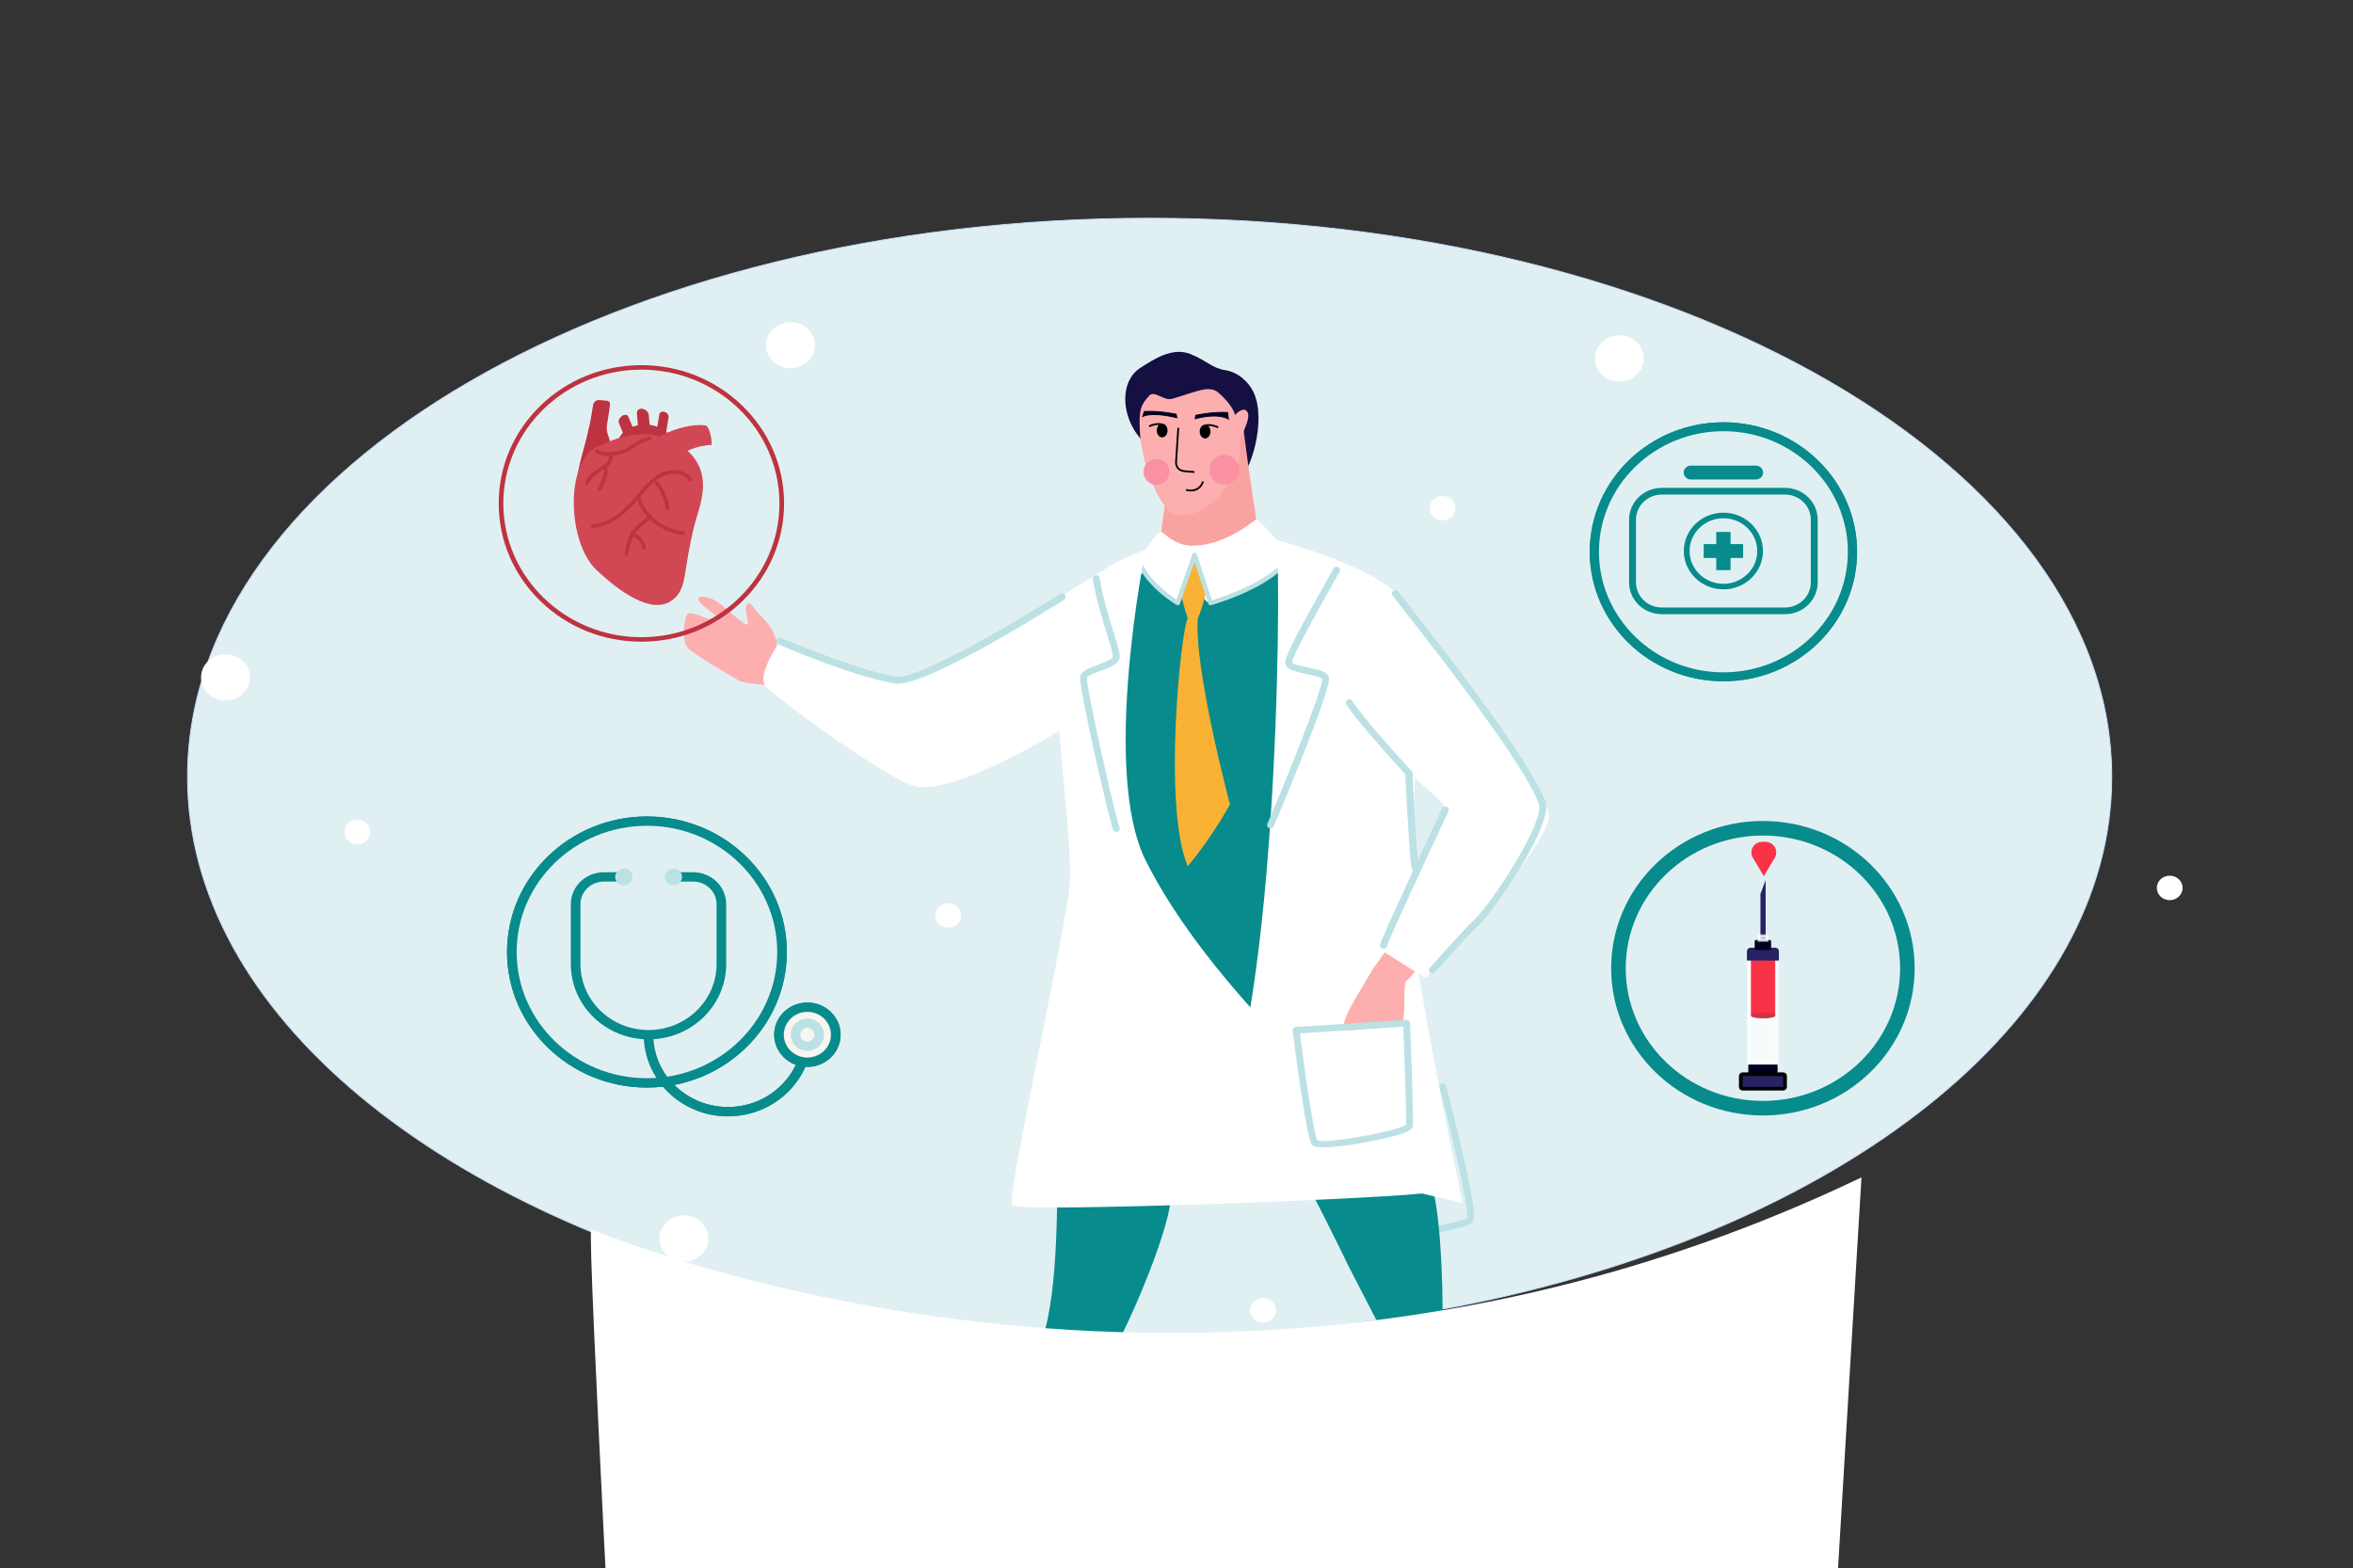 <svg width="2585" height="1723" viewBox="0 0 2585 1723" fill="none" xmlns="http://www.w3.org/2000/svg">
<rect x="0" y="0" width="2585" height="1723" fill="#333333" stroke="none"/>
<g clip-path="url(#clip0)">
<path d="M1263 239.722C679.235 239.722 206 514.524 206 853.509C206 1113.96 485.371 1336.52 879.588 1425.66C905.182 1431.45 931.244 1436.66 957.775 1441.31C979.537 1445.11 1001.59 1448.52 1023.92 1451.52C1048.52 1454.82 1073.43 1457.62 1098.65 1459.91C1104.25 1460.42 1109.86 1460.9 1115.49 1461.37C1163.69 1465.28 1212.86 1467.25 1263 1467.3C1396.4 1467.3 1524.03 1452.94 1641.55 1426.76C2038.33 1338.35 2320 1115.03 2320 853.509C2320 514.524 1846.76 239.722 1263 239.722Z" fill="#E0F0F2" stroke="#C5DAFD" stroke-width="0.994" stroke-miterlimit="10"/>
<path d="M2383.65 987.432C2390.65 987.432 2396.33 982.083 2396.33 975.485C2396.33 968.887 2390.65 963.538 2383.65 963.538C2376.64 963.538 2370.96 968.887 2370.96 975.485C2370.96 982.083 2376.64 987.432 2383.65 987.432Z" fill="white" stroke="white" stroke-width="2.981" stroke-miterlimit="10"/>
<path d="M1584.69 570.26C1591.69 570.26 1597.37 564.911 1597.37 558.313C1597.37 551.715 1591.69 546.366 1584.69 546.366C1577.68 546.366 1572 551.715 1572 558.313C1572 564.911 1577.68 570.26 1584.69 570.26Z" fill="white" stroke="white" stroke-width="2.981" stroke-miterlimit="10"/>
<path d="M1041.69 1017.74C1048.69 1017.74 1054.37 1012.39 1054.37 1005.79C1054.37 999.195 1048.69 993.847 1041.69 993.847C1034.68 993.847 1029 999.195 1029 1005.79C1029 1012.39 1034.68 1017.74 1041.69 1017.74Z" fill="white" stroke="white" stroke-width="2.981" stroke-miterlimit="10"/>
<path d="M392.685 925.847C399.691 925.847 405.37 920.498 405.37 913.9C405.37 907.302 399.691 901.953 392.685 901.953C385.679 901.953 380 907.302 380 913.9C380 920.498 385.679 925.847 392.685 925.847Z" fill="white" stroke="white" stroke-width="2.981" stroke-miterlimit="10"/>
<path d="M1387.47 1451.6C1394.48 1451.6 1400.16 1446.25 1400.16 1439.65C1400.16 1433.05 1394.48 1427.7 1387.47 1427.7C1380.46 1427.7 1374.79 1433.05 1374.79 1439.65C1374.79 1446.25 1380.46 1451.6 1387.47 1451.6Z" fill="white" stroke="white" stroke-width="2.981" stroke-miterlimit="10"/>
<path d="M272.395 749.728C275.614 736.885 267.169 724.016 253.533 720.984C239.896 717.952 226.232 725.906 223.012 738.749C219.793 751.592 228.238 764.461 241.875 767.493C255.512 770.524 269.176 762.571 272.395 749.728Z" fill="white" stroke="white" stroke-width="2.981" stroke-miterlimit="10"/>
<path d="M1803.67 399.258C1806.89 386.415 1798.45 373.546 1784.81 370.514C1771.17 367.482 1757.51 375.436 1754.29 388.279C1751.07 401.122 1759.52 413.991 1773.15 417.023C1786.79 420.055 1800.45 412.101 1803.67 399.258Z" fill="white" stroke="white" stroke-width="2.981" stroke-miterlimit="10"/>
<path d="M776.059 1366.14C779.278 1353.3 770.833 1340.43 757.197 1337.4C743.56 1334.36 729.896 1342.32 726.676 1355.16C723.457 1368 731.902 1380.87 745.539 1383.9C759.176 1386.94 772.84 1378.98 776.059 1366.14Z" fill="white" stroke="white" stroke-width="2.981" stroke-miterlimit="10"/>
<path d="M893.129 384.778C896.349 371.934 887.903 359.065 874.267 356.034C860.63 353.002 846.966 360.955 843.747 373.798C840.528 386.641 848.973 399.511 862.609 402.542C876.246 405.574 889.91 397.621 893.129 384.778Z" fill="white" stroke="white" stroke-width="2.981" stroke-miterlimit="10"/>
<path d="M2034.99 611.679C2038.12 535.876 1977.23 471.972 1898.98 468.945C1820.74 465.918 1754.79 524.914 1751.66 600.718C1748.54 676.521 1809.43 740.426 1887.67 743.452C1965.91 746.479 2031.87 687.483 2034.99 611.679Z" fill="#E0F0F2"/>
<path d="M1893.33 748.464C1812.36 748.464 1746.49 684.642 1746.49 606.195C1746.49 527.748 1812.36 463.927 1893.33 463.927C1974.3 463.927 2040.18 527.748 2040.18 606.195C2040.18 684.642 1974.3 748.464 1893.33 748.464ZM1893.33 473.738C1817.95 473.738 1756.62 533.158 1756.62 606.195C1756.62 679.232 1817.95 738.652 1893.33 738.652C1968.72 738.652 2030.05 679.232 2030.05 606.195C2030.05 533.158 1968.72 473.738 1893.33 473.738Z" fill="#088B8C"/>
<path d="M1947.94 671.089H1838.74C1813.77 671.089 1793.53 651.478 1793.53 627.288V583.454C1793.53 559.264 1813.77 539.653 1838.74 539.653H1947.94C1972.91 539.653 1993.15 559.264 1993.15 583.454V627.288C1993.15 651.478 1972.91 671.089 1947.94 671.089Z" fill="#E0F0F2"/>
<path d="M1960.98 674.769H1825.68C1805.85 674.769 1789.72 659.14 1789.72 639.927V570.812C1789.72 551.601 1805.85 535.972 1825.68 535.972H1960.98C1980.81 535.972 1996.94 551.601 1996.94 570.812V639.927C1996.94 659.14 1980.81 674.769 1960.98 674.769ZM1825.68 543.331C1810.04 543.331 1797.32 555.66 1797.32 570.812V639.927C1797.32 655.079 1810.04 667.41 1825.68 667.41H1960.97C1976.62 667.41 1989.34 655.081 1989.34 639.927V570.812C1989.34 555.66 1976.61 543.331 1960.97 543.331H1825.68Z" fill="#088B8C"/>
<path d="M1921.83 633.005C1937.58 617.749 1937.58 593.013 1921.83 577.757C1906.09 562.501 1880.56 562.501 1864.81 577.757C1849.06 593.013 1849.06 617.748 1864.81 633.005C1880.56 648.261 1906.09 648.261 1921.83 633.005Z" fill="#E0F0F2"/>
<path d="M1893.33 647.503C1869.35 647.503 1849.84 628.602 1849.84 605.371C1849.84 582.14 1869.35 563.238 1893.33 563.238C1917.31 563.238 1936.82 582.137 1936.82 605.371C1936.82 628.604 1917.31 647.503 1893.33 647.503ZM1893.33 569.373C1872.84 569.373 1856.17 585.523 1856.17 605.373C1856.17 625.224 1872.84 641.374 1893.33 641.374C1913.82 641.374 1930.49 625.224 1930.49 605.373C1930.49 585.523 1913.82 569.373 1893.33 569.373Z" fill="#088B8C"/>
<path d="M1901.2 584.386H1885.47V626.358H1901.2V584.386Z" fill="#088B8C"/>
<path d="M1914.99 612.989V597.754H1871.67V612.989H1914.99Z" fill="#088B8C"/>
<path d="M1936.96 519.156C1936.96 523.362 1933.43 526.774 1929.09 526.774H1857.56C1853.22 526.774 1849.7 523.365 1849.7 519.156C1849.7 514.951 1853.22 511.539 1857.56 511.539H1929.09C1933.44 511.542 1936.96 514.951 1936.96 519.156Z" fill="#088B8C"/>
<path d="M2034.99 611.678C2038.12 535.875 1977.22 471.971 1898.98 468.944C1820.74 465.917 1754.78 524.913 1751.66 600.717C1748.53 676.52 1809.43 740.425 1887.67 743.452C1965.91 746.478 2031.87 687.482 2034.99 611.678Z" fill="#E0F0F2"/>
<path d="M1893.33 748.464C1812.36 748.464 1746.49 684.642 1746.49 606.195C1746.49 527.748 1812.36 463.927 1893.33 463.927C1974.3 463.927 2040.18 527.748 2040.18 606.195C2040.18 684.642 1974.3 748.464 1893.33 748.464ZM1893.33 473.738C1817.95 473.738 1756.62 533.158 1756.62 606.195C1756.62 679.232 1817.95 738.652 1893.33 738.652C1968.72 738.652 2030.05 679.232 2030.05 606.195C2030.05 533.158 1968.72 473.738 1893.33 473.738Z" fill="#088B8C"/>
<path d="M1947.94 671.089H1838.73C1813.76 671.089 1793.52 651.478 1793.52 627.288V583.454C1793.52 559.264 1813.76 539.653 1838.73 539.653H1947.94C1972.9 539.653 1993.14 559.264 1993.14 583.454V627.288C1993.14 651.478 1972.9 671.089 1947.94 671.089Z" fill="#E0F0F2"/>
<path d="M1960.97 674.768H1825.68C1805.85 674.768 1789.72 659.139 1789.72 639.926V570.811C1789.72 551.6 1805.85 535.971 1825.68 535.971H1960.97C1980.8 535.971 1996.93 551.6 1996.93 570.811V639.926C1996.93 659.139 1980.8 674.768 1960.97 674.768ZM1825.68 543.33C1810.04 543.33 1797.31 555.659 1797.31 570.811V639.926C1797.31 655.078 1810.04 667.409 1825.68 667.409H1960.97C1976.61 667.409 1989.33 655.081 1989.33 639.926V570.811C1989.33 555.659 1976.61 543.33 1960.97 543.33H1825.68Z" fill="#088B8C"/>
<path d="M1921.83 633.004C1937.58 617.748 1937.58 593.012 1921.83 577.756C1906.09 562.5 1880.56 562.5 1864.81 577.756C1849.06 593.012 1849.06 617.747 1864.81 633.004C1880.56 648.26 1906.09 648.26 1921.83 633.004Z" fill="#E0F0F2"/>
<path d="M1893.33 647.502C1869.35 647.502 1849.84 628.601 1849.84 605.37C1849.84 582.139 1869.35 563.237 1893.33 563.237C1917.3 563.237 1936.81 582.136 1936.81 605.37C1936.81 628.603 1917.3 647.502 1893.33 647.502ZM1893.33 569.372C1872.84 569.372 1856.17 585.522 1856.17 605.372C1856.17 625.223 1872.84 641.373 1893.33 641.373C1913.82 641.373 1930.48 625.223 1930.48 605.372C1930.48 585.522 1913.82 569.372 1893.33 569.372Z" fill="#088B8C"/>
<path d="M1901.2 584.385H1885.47V626.357H1901.2V584.385Z" fill="#088B8C"/>
<path d="M1914.99 612.989V597.754H1871.67V612.989H1914.99Z" fill="#088B8C"/>
<path d="M1936.96 519.155C1936.96 523.361 1933.43 526.773 1929.09 526.773H1857.56C1853.22 526.773 1849.7 523.364 1849.7 519.155C1849.7 514.95 1853.22 511.538 1857.56 511.538H1929.09C1933.44 511.541 1936.96 514.95 1936.96 519.155Z" fill="#088B8C"/>
<path d="M1379.98 900.057H1407.11V893.961H1379.98V900.057Z" fill="#D4E0E4"/>
<path d="M1323.85 665.535C1323.85 666.507 1323.92 667.454 1324.07 668.385C1325.49 677.89 1333.95 685.205 1344.16 685.205C1355.36 685.205 1364.46 676.386 1364.46 665.538C1364.46 664.566 1364.39 663.619 1364.24 662.688C1362.82 653.186 1354.36 645.86 1344.16 645.86C1332.96 645.86 1323.85 654.684 1323.85 665.535ZM1353.56 664.906C1353.58 665.11 1353.59 665.321 1353.59 665.535C1353.59 670.571 1349.36 674.664 1344.16 674.664C1339.66 674.664 1335.89 671.603 1334.96 667.521C1334.81 666.884 1334.73 666.214 1334.73 665.538C1334.73 660.499 1338.96 656.402 1344.16 656.402C1349.14 656.399 1353.23 660.164 1353.56 664.906Z" fill="#6C82A8"/>
<path d="M1233.15 1002.99C1233.15 1002.99 1166.15 1205.05 1162.3 1277.1C1160.66 1307.76 1163.79 1417.23 1145 1471.04C1147.2 1481.01 1207.77 1505.4 1221.86 1485.26C1235.9 1465.18 1282.87 1357.78 1286.17 1317.56C1286.9 1308.59 1271.95 1292.93 1263.09 1279.4C1282.59 1245.23 1363 1117.95 1363 1117.95L1292.16 963L1233.15 1002.99Z" fill="#088B8C"/>
<path d="M1347.05 599C1376.22 604.294 1498.09 612.782 1534.08 676.553C1549.24 703.421 1500.82 1087.67 1491.75 1099.44C1477.2 1118.31 1285.09 1143.69 1255.13 1099.44C1246.64 1086.89 1159.63 710.553 1218.04 652.718C1247.55 623.491 1347.05 599 1347.05 599Z" fill="#088B8C"/>
<path d="M1252.97 404.008C1225.39 421.599 1232.95 472.803 1267.67 494.458C1285.59 505.631 1348.35 535.291 1360.62 527.864C1372.88 520.435 1392.16 462.826 1377.09 430.781C1372.21 420.421 1360.76 408.876 1345.93 406.64C1331.71 404.495 1326.56 396.679 1308.14 389.064C1288.04 380.751 1267.14 394.977 1252.97 404.008Z" fill="#150F42"/>
<path d="M1364.57 458.62C1370.03 506.281 1383.25 596.033 1386.92 604.571C1390.59 613.106 1354.78 632.131 1328.91 632.314C1293.25 632.567 1272.38 619.509 1272.38 611.685C1272.38 603.859 1284.12 524.78 1284.12 524.78L1312.05 464.907L1364.57 458.62Z" fill="#F9A2A2"/>
<path d="M1287.9 438.082C1278.21 440.864 1268.31 428.152 1262.36 434.835C1254.05 444.183 1251.01 448.951 1252.17 472.803C1254.27 516.049 1277.92 565.077 1293.36 565.936C1341.16 568.597 1360.73 507.896 1361.2 505C1364.5 485.044 1360.42 487.932 1363.66 479.67C1366.9 471.408 1374.54 457.785 1369.98 451.945C1365.42 446.104 1356.84 455.905 1356.84 455.905C1356.84 455.905 1354.86 445.338 1338.41 431.292C1328.21 422.582 1314.05 430.57 1287.9 438.082Z" fill="#FDAFAF"/>
<path d="M1313.67 456.262C1313.67 456.262 1331.01 452.292 1348.71 453.112L1349.5 460.5C1349.5 460.5 1340 453.059 1313 460L1313.67 456.262Z" fill="#000120" stroke="#000120" stroke-miterlimit="10"/>
<path d="M1528.77 1362.62C1526.96 1362.62 1525.37 1361.35 1525.05 1359.57C1524.7 1357.58 1526.09 1355.69 1528.15 1355.35C1530.91 1354.89 1534.19 1354.37 1537.81 1353.8C1557.79 1350.61 1604.02 1343.24 1611.55 1338.22C1614.07 1329.17 1598.29 1258.61 1581.3 1194.57C1580.78 1192.62 1582 1190.62 1584.02 1190.12C1586.02 1189.61 1588.09 1190.79 1588.61 1192.75C1588.71 1193.11 1598.04 1228.35 1606.31 1263.94C1623.49 1337.98 1619.52 1341.29 1616.88 1343.47C1609.82 1349.34 1576.03 1355.12 1539.04 1361.02C1535.43 1361.6 1532.17 1362.11 1529.41 1362.57C1529.19 1362.6 1528.98 1362.62 1528.77 1362.62Z" fill="#BCE1E5"/>
<path d="M1292.19 455.086C1292.19 455.086 1274.78 451.117 1257.1 452.06L1255.37 457.619C1255.37 457.619 1263.5 451.918 1292.93 458.915L1292.19 455.086Z" fill="#000120" stroke="#000120" stroke-miterlimit="10"/>
<path d="M1303 538.155C1303 538.155 1316.74 542.755 1321.72 529" stroke="black" stroke-width="2" stroke-miterlimit="10"/>
<path d="M1328.8 474.106C1328.8 477.716 1326.61 480.642 1323.9 480.642C1321.19 480.642 1319 477.716 1319 474.106C1319 470.496 1321.19 467.57 1323.9 467.57C1326.61 467.57 1328.8 470.496 1328.8 474.106Z" fill="black" stroke="black" stroke-width="2" stroke-miterlimit="10"/>
<path d="M1323.9 467.57C1323.9 467.57 1329.27 465.411 1338.26 469.496" stroke="black" stroke-width="2" stroke-miterlimit="10"/>
<path d="M1276.75 479.489C1279.45 479.489 1281.65 476.563 1281.65 472.954C1281.65 469.344 1279.45 466.418 1276.75 466.418C1274.04 466.418 1271.84 469.344 1271.84 472.954C1271.84 476.563 1274.04 479.489 1276.75 479.489Z" fill="black" stroke="black" stroke-width="2" stroke-miterlimit="10"/>
<path d="M1276.74 466.418C1276.74 466.418 1271.38 464.259 1262.39 468.343" stroke="black" stroke-width="2" stroke-miterlimit="10"/>
<path d="M1482.31 1037C1504.03 1095.74 1515.97 1203.45 1516 1255.98C1546.49 1268.91 1566.32 1284.93 1569.68 1292.45C1586.42 1329.87 1584.97 1459.98 1584.97 1464.36C1579.59 1469.96 1521.95 1471.5 1518.77 1463.24L1480.65 1389.34C1480.65 1389.34 1438.72 1301.7 1421.33 1276.05C1350.03 1170.93 1260 1052.34 1260 1052.34L1482.31 1037Z" fill="#088B8C"/>
<path d="M1275.59 584.383C1271.54 582.939 1253.12 610.876 1251.96 617.13C1250.8 623.385 1285.41 662.501 1293.65 658.509C1301.89 654.517 1308.44 638.47 1311.68 637.222C1316.72 635.273 1319.75 662.501 1329.77 662.501C1339.79 662.501 1415.25 630.796 1415.7 609.987C1415.75 607.62 1382.2 569.835 1380.25 570.81C1375.8 573.045 1346.06 599.644 1309.72 599.644C1290.76 599.646 1279.1 585.634 1275.59 584.383Z" fill="white"/>
<path d="M1275.59 584.383C1271.54 582.939 1253.12 610.876 1251.96 617.13C1250.8 623.385 1285.41 662.501 1293.65 658.509C1301.89 654.517 1308.44 638.47 1311.68 637.222C1316.72 635.273 1319.75 662.501 1329.77 662.501C1339.79 662.501 1415.25 630.796 1415.7 609.987C1415.75 607.62 1382.2 569.835 1380.25 570.81C1375.8 573.045 1346.06 599.644 1309.72 599.644C1290.76 599.646 1279.1 585.634 1275.59 584.383Z" fill="url(#paint0_linear)"/>
<path d="M1312.39 609.548L1297.24 652.841C1297.24 652.841 1301.97 671.283 1304.82 679.264C1297.24 693.632 1277.25 885.753 1304.82 951.746C1333.17 917.687 1351.25 883.626 1351.25 883.626C1351.25 883.626 1311.51 734.612 1315.9 679.264C1320.98 668.619 1325.31 648.906 1325.31 648.906L1312.39 609.548Z" fill="#F9B233"/>
<path d="M1329.78 664.935C1328.71 664.935 1327.73 664.272 1327.39 663.238L1312.32 617.343L1296.24 663.282C1296 663.983 1295.44 664.535 1294.72 664.79C1293.99 665.04 1293.21 664.96 1292.55 664.576C1291.29 663.826 1261.47 645.93 1250.66 621.58C1250.11 620.345 1250.7 618.914 1251.98 618.383C1253.26 617.854 1254.73 618.426 1255.28 619.659C1263.65 638.522 1285.02 653.808 1292.53 658.746L1310.01 608.769C1310.36 607.777 1311.26 607.08 1312.42 607.117C1313.5 607.127 1314.46 607.81 1314.79 608.813L1331.42 659.473C1342.71 656.031 1391.81 639.945 1411.38 615.17C1412.21 614.105 1413.79 613.896 1414.9 614.718C1416 615.536 1416.21 617.062 1415.36 618.13C1392.3 647.351 1332.99 664.146 1330.47 664.847C1330.24 664.904 1330.01 664.935 1329.78 664.935Z" fill="#BCE1E5"/>
<path d="M853.382 714.521C856.241 693.601 835.345 676.665 831.427 671.67C827.507 666.675 823.515 660.014 820.417 664.45C817.319 668.885 821.915 679.981 821.745 685.527C821.574 691.074 794.113 664.981 788.185 661.095C782.258 657.206 768.141 652.317 767.111 657.944C766.081 663.573 787.954 674.684 789.053 681.064C790.152 687.443 759.297 669.362 755.219 674.504C751.145 679.645 749.651 702.108 754.104 709.877C758.557 717.647 809.153 745.976 812.538 748.198C815.927 750.421 847.868 753.309 847.868 753.309L853.382 714.521Z" fill="#FDAFAF"/>
<path d="M1220.12 623.859C1176.01 642.227 1026.86 755.844 984.647 747.108C942.432 738.371 856.927 704.483 856.927 704.483C856.927 704.483 831.667 740.775 840.46 752.887C849.257 764.996 975.313 856.259 1004.07 863.526C1053.18 875.942 1189.93 786.76 1189.93 786.76L1220.12 623.859Z" fill="white"/>
<path d="M1402.52 593.408C1408.19 650.528 1402.52 1147.67 1329 1255.54C1422.51 1278.06 1606.8 1321.84 1606.8 1321.84C1606.8 1321.84 1548.55 1046.54 1550.28 994.979C1552.02 943.417 1561.95 701.022 1545.63 666.492C1526.01 624.981 1402.52 593.408 1402.52 593.408Z" fill="white"/>
<path d="M1258.44 604.352C1258.44 604.352 1220.61 614.063 1182.79 648.812C1134.01 693.634 1184.42 914.182 1174.05 982.17C1160.93 1068.19 1105.86 1315.64 1111.88 1324.15C1117.9 1332.67 1545.91 1316.29 1570 1309.98C1594.09 1303.66 1349.5 1127.69 1258.44 944.903C1209.42 846.51 1258.44 604.352 1258.44 604.352Z" fill="white"/>
<path d="M1533.42 1029.49L1508.71 1063.81C1508.71 1063.81 1485.33 1102.93 1482.19 1109.32C1479.04 1115.7 1473.27 1130.07 1476.57 1131.67C1479.87 1133.26 1532.6 1126.88 1539.19 1124.48C1545.79 1122.09 1539.98 1079.49 1545.77 1076.84C1551.56 1074.19 1591.85 1017.51 1591.85 1017.51L1533.42 1029.49Z" fill="#FDAFAF"/>
<path d="M1545.62 666.491C1600.43 731.419 1701.51 863.125 1701.51 897.186C1701.51 931.245 1566.04 1074.71 1566.04 1074.71L1515.29 1042.47C1515.29 1042.47 1582.86 902.506 1587.8 889.734C1592.75 876.962 1485.63 813.376 1482.34 771.865C1479.04 730.357 1527.36 644.854 1545.62 666.491Z" fill="white"/>
<path d="M1454.09 1260.53C1447.75 1260.53 1443.2 1259.8 1441.6 1258.04C1435.7 1251.51 1424.59 1167.98 1420.09 1132.36C1419.97 1131.37 1420.27 1130.36 1420.94 1129.59C1421.6 1128.81 1422.56 1128.33 1423.59 1128.27L1545.09 1120.44C1546.1 1120.37 1547.11 1120.71 1547.87 1121.37C1548.63 1122.03 1549.07 1122.96 1549.11 1123.95C1549.28 1128.19 1553.12 1227.91 1552.15 1236.85C1551.8 1240.08 1548.97 1242.88 1535.99 1246.87C1521.06 1251.45 1476.47 1260.53 1454.09 1260.53ZM1447.19 1252.98C1458.11 1256.78 1536.68 1242.62 1544.68 1235.45C1545.24 1225.83 1542.86 1158.3 1541.71 1127.99L1428.08 1135.31C1434.83 1188.16 1443.57 1245.6 1447.19 1252.98Z" fill="#BCE1E5"/>
<path d="M1548.45 853.913C1547.4 853.913 1546.35 853.487 1545.61 852.662C1516.02 819.893 1488.67 789.199 1479.1 773.748C1478.02 772.018 1478.6 769.769 1480.39 768.727C1482.18 767.691 1484.5 768.25 1485.58 769.983C1495.59 786.151 1527.78 821.806 1551.29 847.842C1552.66 849.364 1552.5 851.674 1550.93 853.007C1550.22 853.613 1549.34 853.913 1548.45 853.913Z" fill="#BCE1E5"/>
<path d="M1395.78 910.124C1395.29 910.124 1394.79 910.028 1394.31 909.835C1392.39 909.046 1391.49 906.901 1392.3 905.039C1407.73 869.701 1453.15 758.1 1452.58 745.738C1450.65 743.709 1441.13 741.695 1435.35 740.47C1422.87 737.832 1412.08 735.548 1411.93 728.049C1411.77 719.97 1430.92 685.254 1457.99 637.093L1465.03 624.553C1466.03 622.779 1468.32 622.124 1470.16 623.083C1471.99 624.047 1472.67 626.268 1471.67 628.047L1464.63 640.592C1447.71 670.687 1419.39 721.061 1419.48 727.912C1420.58 729.857 1431.24 732.113 1436.96 733.325C1447.41 735.532 1456.43 737.443 1459.35 742.394C1460.85 744.929 1463.1 748.755 1434.88 820.888C1420.66 857.228 1404.41 896.088 1399.26 907.893C1398.65 909.286 1397.25 910.124 1395.78 910.124Z" fill="#BCE1E5"/>
<path d="M1226.35 913.909C1224.8 913.909 1223.35 912.978 1222.8 911.485C1218.03 898.582 1184.69 753.605 1186.63 743.281C1187.8 737.051 1196.26 733.943 1206.07 730.344C1212.24 728.077 1222.58 724.281 1222.58 721.218C1222.58 717.247 1219.62 707.796 1216.19 696.847C1211.23 681.032 1204.45 659.377 1200.58 636.12C1200.25 634.122 1201.64 632.247 1203.7 631.925C1205.78 631.6 1207.7 632.961 1208.03 634.952C1211.82 657.719 1218.52 679.106 1223.41 694.72C1227.31 707.169 1230.13 716.161 1230.13 721.215C1230.13 729.33 1219.26 733.322 1208.74 737.182C1203.75 739.013 1194.47 742.425 1194.06 744.585C1192.98 754.044 1224.42 894.177 1229.91 909.01C1230.61 910.91 1229.59 913.006 1227.63 913.687C1227.21 913.839 1226.78 913.909 1226.35 913.909Z" fill="#BCE1E5"/>
<path d="M1573.65 1069.63C1572.77 1069.63 1571.88 1069.34 1571.15 1068.74C1569.52 1067.4 1569.31 1065.03 1570.69 1063.45C1571.01 1063.08 1602.95 1026.55 1620.3 1009.75C1640 990.657 1697.29 902.759 1690.57 883.327C1680.2 853.332 1626.14 776.319 1529.91 654.426C1528.61 652.781 1528.93 650.424 1530.63 649.166C1532.33 647.903 1534.76 648.22 1536.06 649.865C1632.81 772.417 1687.27 850.163 1697.91 880.941C1706.67 906.253 1642.12 999.216 1625.77 1015.05C1608.66 1031.63 1576.93 1067.93 1576.61 1068.3C1575.84 1069.18 1574.75 1069.63 1573.65 1069.63Z" fill="#BCE1E5"/>
<path d="M1519.94 1042.26C1519.57 1042.26 1519.19 1042.21 1518.82 1042.1C1516.77 1041.51 1515.61 1039.41 1516.22 1037.43C1520.13 1024.82 1581.66 893.755 1584.28 888.183C1585.16 886.295 1587.46 885.459 1589.41 886.321C1591.36 887.179 1592.22 889.402 1591.33 891.29C1569.23 938.339 1526.65 1029.88 1523.65 1039.58C1523.14 1041.21 1521.6 1042.26 1519.94 1042.26Z" fill="#BCE1E5"/>
<path d="M986.684 751.128C985.737 751.128 984.861 751.071 984.05 750.953C940.355 744.627 858.744 709.524 855.289 708.034C853.267 707.16 852.356 704.862 853.259 702.902C854.161 700.943 856.535 700.063 858.555 700.935C859.391 701.296 942.623 737.095 985.234 743.266C1009.37 746.755 1122.83 678.921 1164.49 652.482C1166.35 651.309 1168.84 651.812 1170.05 653.604C1171.26 655.399 1170.74 657.807 1168.89 658.986C1153.7 668.627 1022.61 751.128 986.684 751.128Z" fill="#BCE1E5"/>
<path d="M1554.43 956.264C1552.42 956.264 1550.69 954.809 1550.45 952.832C1547.79 930.931 1543.91 854.761 1543.74 851.527C1543.64 849.384 1545.34 847.561 1547.55 847.456C1549.79 847.332 1551.65 849.003 1551.76 851.146C1551.8 851.935 1555.79 930.281 1558.42 951.924C1558.68 954.054 1557.1 955.985 1554.9 956.238C1554.75 956.256 1554.59 956.264 1554.43 956.264Z" fill="#BCE1E5"/>
<path d="M704.967 704.975C663.096 705.058 623.695 689.337 594.023 660.707C564.352 632.076 547.96 593.964 547.869 553.39C547.778 512.816 563.998 474.639 593.539 445.89C623.083 417.14 662.412 401.263 704.284 401.179C746.155 401.096 785.555 416.817 815.228 445.447C844.899 474.078 861.29 512.191 861.382 552.764C861.473 593.338 845.253 631.515 815.711 660.265C786.168 689.012 746.838 704.891 704.967 704.975ZM704.295 406.103C620.66 406.27 552.768 472.338 552.95 553.38C553.133 634.422 621.322 700.218 704.956 700.051C788.59 699.884 856.482 633.816 856.3 552.774C856.118 471.732 787.929 405.936 704.295 406.103Z" fill="#BF323F"/>
<path d="M705.773 449.116C709.373 449.688 712.499 452.766 712.763 456.007C713.326 463.004 713.616 466.503 714.197 473.5C712.11 473.377 710.081 473.417 708.26 473.826C708.238 473.844 708.224 473.857 708.197 473.855C705.609 473.47 703.246 473.4 701.278 473.775C700.648 465.842 700.341 461.875 699.735 453.941C699.486 450.706 702.205 448.549 705.773 449.116Z" fill="#BF323F"/>
<path d="M683.338 457.002C680.49 458.938 678.958 462.383 679.92 464.707C682.006 469.724 683.043 472.233 685.11 477.257C686.84 476.276 688.579 475.432 690.275 474.93C690.3 474.932 690.316 474.936 690.337 474.924C692.395 473.55 694.379 472.487 696.19 471.898C693.819 466.215 692.626 463.376 690.234 457.706C689.265 455.388 686.163 455.084 683.338 457.002Z" fill="#BF323F"/>
<path d="M731.827 475.295C728.72 473.83 725.17 472.699 721.629 472.107C722.681 464.922 724.352 455.173 724.362 455.084C724.765 452.793 727.347 451.665 730.148 452.571C732.936 453.473 734.92 456.062 734.522 458.369L734.528 458.372C734.528 458.372 733.73 463.114 732.889 468.355C732.521 470.675 732.142 473.129 731.827 475.295Z" fill="#BF323F"/>
<path d="M739.569 490.79C739.581 490.375 739.579 489.958 739.563 489.539C739.052 476.427 724.835 466.096 707.808 466.464C690.781 466.831 677.392 477.76 677.905 490.871C677.921 491.29 677.952 491.707 677.997 492.12L739.569 490.79Z" fill="#BF323F"/>
<path d="M776.787 468.292C775.942 467.872 775.057 467.388 774.044 467.267C750.117 464.403 697.616 483.779 698.471 513.773C698.577 517.471 699.533 520.568 701.093 522.886C703.853 526.999 708.851 529.211 713.446 525.782C729.479 510.368 744.986 497.18 767.25 490.92C768.212 490.649 781.305 487.878 781.679 489.165C782.205 482.687 780.065 472.53 776.787 468.292Z" fill="#D14754"/>
<path d="M671.513 502.389C672.041 496.936 671.292 491.586 670.396 486.374C669.154 479.149 665.592 474.924 666.779 467.139C667.968 459.341 669.41 451.828 670.151 444.024C670.335 442.094 668.821 440.39 666.791 440.216L658.655 439.513C655.292 439.223 652.246 441.429 651.667 444.588C649.954 453.94 648.885 463.253 646.366 472.362C645.495 476.496 644.549 480.603 643.477 484.67C640.294 496.754 636.806 508.234 634.82 520.112C635.558 527.958 638.085 535.018 643.58 539.713C653.995 548.611 663.917 538.318 668.43 524.837C669.915 520.404 670.478 515.22 670.885 510.167C671.104 507.497 671.274 504.86 671.513 502.389Z" fill="#BF323F"/>
<path d="M737.253 483.527C728.04 479.424 717.836 477.127 707.732 476.968C689.308 476.674 671.61 483.233 655.344 491.192C620.733 508.128 623.413 596.126 655.229 626.166C671.25 641.294 709.42 674.323 734.311 661.915C750.824 653.684 751.653 636.154 754.214 620.49C757.175 602.38 760.268 584.915 765.664 567.31C770.64 551.071 775.304 534.023 769.924 517.263C765.045 502.063 752.508 490.32 737.253 483.527Z" fill="#D14754"/>
<path d="M651.22 580.063C650.195 580.063 649.321 579.305 649.227 578.298C649.127 577.231 649.941 576.287 651.04 576.191C664.478 575.016 677.674 567.56 691.389 553.396C693.989 550.71 696.703 547.468 699.576 544.033C709.805 531.809 721.402 517.952 737.365 516.65C754.587 515.254 759.975 526.017 760.194 526.475C760.663 527.446 760.231 528.602 759.227 529.055C758.226 529.504 757.03 529.091 756.565 528.119C756.391 527.772 752.015 519.34 737.701 520.519C723.438 521.682 712.415 534.856 702.689 546.478C699.768 549.968 697.012 553.263 694.312 556.051C679.897 570.939 665.861 578.791 651.402 580.057C651.342 580.061 651.279 580.063 651.22 580.063Z" fill="#BF323F"/>
<path d="M750.51 587.735C750.419 587.735 750.325 587.729 750.231 587.716C725.084 584.316 705.635 568.59 699.477 546.681C699.187 545.648 699.817 544.581 700.885 544.298C701.951 544.01 703.051 544.626 703.344 545.661C709.074 566.047 727.253 580.688 750.784 583.872C751.88 584.02 752.645 585.002 752.49 586.063C752.351 587.033 751.493 587.735 750.51 587.735Z" fill="#BF323F"/>
<path d="M688.083 610.59C687.972 610.59 687.856 610.58 687.743 610.561C686.653 610.379 685.92 609.377 686.107 608.321C690.196 585.233 694.975 579.774 713.633 566.452C714.522 565.819 715.779 566.001 716.435 566.864C717.092 567.726 716.9 568.941 716.01 569.578C697.849 582.543 693.95 586.999 690.057 608.975C689.889 609.922 689.042 610.59 688.083 610.59Z" fill="#BF323F"/>
<path d="M667.947 500.782C662.416 500.782 657.354 499.716 654.366 496.974C653.564 496.237 653.531 495.008 654.29 494.231C655.053 493.452 656.321 493.422 657.123 494.157C662.643 499.231 681.218 496.547 688.868 492.116C690.811 490.99 692.773 489.709 694.67 488.473C700.465 484.696 706.455 480.788 713.667 479.924C714.753 479.784 715.764 480.547 715.901 481.613C716.038 482.676 715.258 483.646 714.158 483.777C707.896 484.528 702.558 488.009 696.908 491.694C694.968 492.958 692.961 494.267 690.924 495.448C686.063 498.261 676.452 500.782 667.947 500.782Z" fill="#BF323F"/>
<path d="M644.817 532.72C644.648 532.72 644.478 532.7 644.31 532.656C643.24 532.385 642.598 531.325 642.878 530.289C644.805 523.147 651.239 518.921 657.462 514.835C664.062 510.498 669.762 506.753 669.252 500.368C669.166 499.299 669.991 498.365 671.095 498.283C672.176 498.194 673.162 498.998 673.246 500.067C673.939 508.702 666.705 513.453 659.711 518.047C654.101 521.732 648.301 525.543 646.755 531.272C646.519 532.142 645.707 532.72 644.817 532.72Z" fill="#BF323F"/>
<path d="M658.7 539.5C658.387 539.5 658.071 539.428 657.775 539.279C656.795 538.784 656.416 537.611 656.926 536.659C662.498 526.317 664.528 518.44 663.131 512.582C662.883 511.537 663.554 510.495 664.634 510.254C665.706 510.01 666.786 510.664 667.036 511.708C669.194 520.766 664.328 531.311 660.479 538.456C660.121 539.121 659.42 539.5 658.7 539.5Z" fill="#BF323F"/>
<path d="M733.356 560.321C732.354 560.321 731.485 559.594 731.368 558.606C730.2 548.895 726.022 539.335 719.601 531.689C718.903 530.857 719.034 529.635 719.891 528.958C720.75 528.28 722.013 528.409 722.71 529.239C729.606 537.451 734.095 547.722 735.347 558.155C735.474 559.22 734.688 560.185 733.59 560.306C733.512 560.318 733.434 560.321 733.356 560.321Z" fill="#BF323F"/>
<path d="M707.549 603.439C706.612 603.439 705.774 602.799 705.585 601.874C704.362 595.87 699.698 590.515 693.709 588.235C692.68 587.843 692.173 586.717 692.576 585.718C692.979 584.72 694.143 584.234 695.174 584.621C702.404 587.373 708.034 593.849 709.515 601.121C709.728 602.171 709.024 603.193 707.938 603.401C707.809 603.426 707.678 603.439 707.549 603.439Z" fill="#BF323F"/>
<path d="M859.144 1049.51C861.193 970.116 796.42 904.143 714.47 902.157C632.519 900.172 564.424 962.925 562.375 1042.32C560.325 1121.72 625.098 1187.69 707.048 1189.68C788.999 1191.66 857.094 1128.91 859.144 1049.51Z" fill="#F7F6F1"/>
<path d="M710.731 1194.84C625.963 1194.84 557 1128.02 557 1045.9C557 963.771 625.963 896.959 710.731 896.959C795.498 896.959 864.461 963.771 864.461 1045.9C864.461 1128.02 795.496 1194.84 710.731 1194.84ZM710.731 907.23C631.811 907.23 567.604 969.434 567.604 1045.9C567.604 1122.36 631.811 1184.57 710.731 1184.57C789.651 1184.57 853.858 1122.36 853.858 1045.9C853.858 969.434 789.651 907.23 710.731 907.23Z" fill="#088B8C"/>
<path d="M712.459 1141.89C665.394 1141.89 627.105 1104.79 627.105 1059.19V993.371C627.105 974.016 643.36 958.269 663.337 958.269H685.353V968.542H663.337C649.207 968.542 637.709 979.681 637.709 993.371V1059.19C637.709 1099.13 671.242 1131.61 712.459 1131.61C753.675 1131.61 787.208 1099.13 787.208 1059.19V993.371C787.208 979.681 775.71 968.542 761.58 968.542H739.391V958.269H761.58C781.558 958.269 797.812 974.016 797.812 993.371V1059.19C797.809 1104.79 759.52 1141.89 712.459 1141.89Z" fill="#088B8C"/>
<path d="M799.724 1226.44C748.68 1226.44 707.152 1186.2 707.152 1136.75H717.756C717.756 1180.54 754.525 1216.17 799.724 1216.17C844.922 1216.17 881.694 1180.54 881.694 1136.75H892.297C892.295 1186.2 850.767 1226.44 799.724 1226.44Z" fill="#088B8C"/>
<path d="M675.812 963.406C675.812 958.302 680.082 954.169 685.346 954.169C690.611 954.169 694.88 958.305 694.88 963.406C694.88 968.509 690.611 972.642 685.346 972.642C680.082 972.642 675.812 968.506 675.812 963.406Z" fill="#BCE1E5"/>
<path d="M730.25 963.406C730.25 958.302 734.519 954.169 739.784 954.169C745.051 954.169 749.317 958.305 749.317 963.406C749.317 968.509 745.048 972.642 739.784 972.642C734.519 972.642 730.25 968.506 730.25 963.406Z" fill="#BCE1E5"/>
<path d="M917.819 1141.61C920.579 1125.13 909.03 1109.6 892.023 1106.93C875.016 1104.26 858.992 1115.45 856.232 1131.92C853.472 1148.4 865.021 1163.92 882.028 1166.6C899.035 1169.27 915.059 1158.08 917.819 1141.61Z" fill="#F7F6F1"/>
<path d="M886.991 1172.11C866.867 1172.11 850.496 1156.25 850.496 1136.75C850.496 1117.25 866.87 1101.39 886.991 1101.39C907.115 1101.39 923.489 1117.26 923.489 1136.75C923.489 1156.25 907.118 1172.11 886.991 1172.11ZM886.991 1111.66C872.715 1111.66 861.097 1122.92 861.097 1136.75C861.097 1150.59 872.712 1161.84 886.991 1161.84C901.27 1161.84 912.885 1150.58 912.885 1136.75C912.885 1122.92 901.27 1111.66 886.991 1111.66Z" fill="#088B8C"/>
<path d="M886.997 1149.39C894.201 1149.39 900.042 1143.73 900.042 1136.75C900.042 1129.77 894.201 1124.11 886.997 1124.11C879.793 1124.11 873.953 1129.77 873.953 1136.75C873.953 1143.73 879.793 1149.39 886.997 1149.39Z" fill="#F7F6F1"/>
<path d="M886.996 1154.53C876.882 1154.53 868.652 1146.55 868.652 1136.75C868.652 1126.95 876.882 1118.98 886.996 1118.98C897.112 1118.98 905.342 1126.95 905.342 1136.75C905.342 1146.55 897.112 1154.53 886.996 1154.53ZM886.996 1129.25C882.727 1129.25 879.253 1132.62 879.253 1136.75C879.253 1140.89 882.727 1144.25 886.996 1144.25C891.265 1144.25 894.738 1140.89 894.738 1136.75C894.738 1132.62 891.265 1129.25 886.996 1129.25Z" fill="#BCE1E5"/>
<path d="M859.144 1049.51C861.193 970.116 796.42 904.143 714.47 902.157C632.519 900.172 564.424 962.925 562.375 1042.32C560.325 1121.72 625.098 1187.69 707.048 1189.68C788.999 1191.66 857.094 1128.91 859.144 1049.51Z" fill="#E0F0F2"/>
<path d="M710.731 1194.84C625.963 1194.84 557 1128.02 557 1045.9C557 963.771 625.963 896.959 710.731 896.959C795.498 896.959 864.461 963.771 864.461 1045.9C864.461 1128.02 795.496 1194.84 710.731 1194.84ZM710.731 907.23C631.811 907.23 567.604 969.434 567.604 1045.9C567.604 1122.36 631.811 1184.57 710.731 1184.57C789.651 1184.57 853.858 1122.36 853.858 1045.9C853.858 969.434 789.651 907.23 710.731 907.23Z" fill="#088B8C"/>
<path d="M712.459 1141.89C665.394 1141.89 627.105 1104.79 627.105 1059.19V993.371C627.105 974.016 643.36 958.269 663.337 958.269H685.353V968.542H663.337C649.207 968.542 637.709 979.681 637.709 993.371V1059.19C637.709 1099.13 671.242 1131.61 712.459 1131.61C753.675 1131.61 787.208 1099.13 787.208 1059.19V993.371C787.208 979.681 775.71 968.542 761.58 968.542H739.391V958.269H761.58C781.558 958.269 797.812 974.016 797.812 993.371V1059.19C797.809 1104.79 759.52 1141.89 712.459 1141.89Z" fill="#088B8C"/>
<path d="M799.724 1226.44C748.68 1226.44 707.152 1186.2 707.152 1136.75H717.756C717.756 1180.54 754.525 1216.17 799.724 1216.17C844.922 1216.17 881.694 1180.54 881.694 1136.75H892.297C892.295 1186.2 850.767 1226.44 799.724 1226.44Z" fill="#088B8C"/>
<path d="M675.812 963.406C675.812 958.302 680.082 954.169 685.346 954.169C690.611 954.169 694.88 958.305 694.88 963.406C694.88 968.509 690.611 972.642 685.346 972.642C680.082 972.642 675.812 968.506 675.812 963.406Z" fill="#BCE1E5"/>
<path d="M730.25 963.406C730.25 958.302 734.519 954.169 739.784 954.169C745.051 954.169 749.317 958.305 749.317 963.406C749.317 968.509 745.048 972.642 739.784 972.642C734.519 972.642 730.25 968.506 730.25 963.406Z" fill="#BCE1E5"/>
<path d="M917.819 1141.61C920.579 1125.13 909.03 1109.6 892.023 1106.93C875.016 1104.26 858.992 1115.45 856.232 1131.92C853.472 1148.4 865.021 1163.92 882.028 1166.6C899.035 1169.27 915.059 1158.08 917.819 1141.61Z" fill="#F7F6F1"/>
<path d="M886.991 1172.11C866.867 1172.11 850.496 1156.25 850.496 1136.75C850.496 1117.25 866.87 1101.39 886.991 1101.39C907.115 1101.39 923.489 1117.26 923.489 1136.75C923.489 1156.25 907.118 1172.11 886.991 1172.11ZM886.991 1111.66C872.715 1111.66 861.097 1122.92 861.097 1136.75C861.097 1150.59 872.712 1161.84 886.991 1161.84C901.27 1161.84 912.885 1150.58 912.885 1136.75C912.885 1122.92 901.27 1111.66 886.991 1111.66Z" fill="#088B8C"/>
<path d="M886.997 1149.39C894.201 1149.39 900.042 1143.73 900.042 1136.75C900.042 1129.77 894.201 1124.11 886.997 1124.11C879.793 1124.11 873.953 1129.77 873.953 1136.75C873.953 1143.73 879.793 1149.39 886.997 1149.39Z" fill="#F7F6F1"/>
<path d="M886.996 1154.53C876.882 1154.53 868.652 1146.55 868.652 1136.75C868.652 1126.95 876.882 1118.98 886.996 1118.98C897.112 1118.98 905.342 1126.95 905.342 1136.75C905.342 1146.55 897.112 1154.53 886.996 1154.53ZM886.996 1129.25C882.727 1129.25 879.253 1132.62 879.253 1136.75C879.253 1140.89 882.727 1144.25 886.996 1144.25C891.265 1144.25 894.738 1140.89 894.738 1136.75C894.738 1132.62 891.265 1129.25 886.996 1129.25Z" fill="#BCE1E5"/>
<path d="M1936.72 1217.5C2024.38 1217.5 2095.44 1148.65 2095.44 1063.72C2095.44 978.791 2024.38 909.943 1936.72 909.943C1849.06 909.943 1778 978.791 1778 1063.72C1778 1148.65 1849.06 1217.5 1936.72 1217.5Z" fill="#E0F0F2" stroke="#088B8C" stroke-width="16" stroke-miterlimit="10"/>
<path opacity="0.7" d="M1921.19 1170.11H1952.31V1053.33H1921.19V1170.11Z" fill="white" stroke="white" stroke-width="4" stroke-miterlimit="10"/>
<path d="M1924.11 1115.68H1949.81V1046.37H1924.11V1115.68Z" fill="#FA3247" stroke="#FA3247" stroke-miterlimit="10"/>
<path d="M1921.19 1180.28H1952.31V1170.11H1921.19V1180.28Z" fill="#00001F" stroke="#00001F" stroke-miterlimit="10"/>
<path d="M1914.46 1196.08H1959.04C1960.18 1196.08 1961.1 1195.19 1961.1 1194.08V1182.17C1961.1 1181.06 1960.18 1180.17 1959.04 1180.17H1914.46C1913.32 1180.17 1912.4 1181.06 1912.4 1182.17V1194.08C1912.4 1195.19 1913.32 1196.08 1914.46 1196.08Z" fill="#272262" stroke="black" stroke-width="4" stroke-miterlimit="10"/>
<path d="M1952.31 1053.33H1921.19V1045.1C1921.19 1044.58 1921.4 1044.09 1921.78 1043.73C1922.15 1043.36 1922.66 1043.16 1923.2 1043.16H1950.31C1950.57 1043.16 1950.83 1043.21 1951.07 1043.3C1951.32 1043.4 1951.54 1043.55 1951.73 1043.73C1951.91 1043.91 1952.06 1044.12 1952.16 1044.36C1952.26 1044.59 1952.31 1044.84 1952.31 1045.1V1053.33Z" fill="#272262" stroke="#272262" stroke-width="4" stroke-miterlimit="10"/>
<path d="M1936.02 982.434L1937.73 977.873V1030.56H1936.02V982.434Z" fill="#272262" stroke="#272262" stroke-width="4" stroke-miterlimit="10"/>
<path d="M1945.19 1043.27H1928.22V1034.29C1928.22 1033.98 1928.35 1033.67 1928.58 1033.45C1928.81 1033.23 1929.13 1033.1 1929.45 1033.1H1943.96C1944.28 1033.1 1944.6 1033.23 1944.83 1033.45C1945.06 1033.67 1945.19 1033.98 1945.19 1034.29V1043.27Z" fill="#00001F" stroke="#00001F" stroke-miterlimit="10"/>
<path opacity="0.7" d="M1941.42 1033.1H1932.33V1028.76C1932.33 1028.56 1932.42 1028.37 1932.56 1028.23C1932.7 1028.09 1932.9 1028.02 1933.11 1028.02H1940.65C1940.85 1028.02 1941.05 1028.09 1941.19 1028.23C1941.34 1028.37 1941.42 1028.56 1941.42 1028.76V1033.1Z" fill="white" stroke="white" stroke-width="3" stroke-miterlimit="10"/>
<path d="M1924.1 1115.68C1924.1 1114.25 1929.86 1113.09 1936.96 1113.09C1944.05 1113.09 1949.81 1114.25 1949.81 1115.68C1949.81 1117.12 1944.05 1118.28 1936.96 1118.28C1929.86 1118.28 1924.1 1117.12 1924.1 1115.68Z" fill="#D23247" stroke="#D23247" stroke-miterlimit="10"/>
<path d="M1937.73 961.589L1949.36 942.075C1950.37 940.379 1950.9 938.455 1950.9 936.496C1950.9 934.538 1950.37 932.614 1949.36 930.918C1948.35 929.221 1946.89 927.813 1945.14 926.834C1943.39 925.854 1941.41 925.339 1939.39 925.339H1936.07C1934.05 925.339 1932.07 925.854 1930.32 926.834C1928.57 927.813 1927.11 929.221 1926.1 930.918C1925.09 932.614 1924.56 934.538 1924.56 936.496C1924.56 938.455 1925.09 940.379 1926.1 942.075L1937.73 961.589Z" fill="#FA3247" stroke="#FA3247" stroke-miterlimit="10"/>
<path d="M1294.48 470L1292.04 506.986C1292.04 506.986 1290.82 516.752 1301.5 517.667L1312.18 518.583" stroke="black" stroke-width="2" stroke-miterlimit="10"/>
<path d="M1283.8 521.625C1285.54 514.263 1280.98 506.885 1273.62 505.147C1266.26 503.409 1258.88 507.969 1257.15 515.331C1255.41 522.694 1259.97 530.071 1267.33 531.809C1274.69 533.547 1282.07 528.988 1283.8 521.625Z" fill="#FA90A1" stroke="#FA90A1" stroke-miterlimit="10"/>
<path d="M1360.39 519.623C1362.4 511.136 1357.14 502.632 1348.66 500.628C1340.17 498.625 1331.67 503.881 1329.67 512.367C1327.66 520.854 1332.92 529.359 1341.4 531.362C1349.89 533.365 1358.39 528.11 1360.39 519.623Z" fill="#FA90A1" stroke="#FA90A1" stroke-miterlimit="10"/>
<path d="M649.565 1350.88C654.562 1350.92 1319.5 1641 2045 1293.5L1999.95 2045.23L681.408 2033.32C681.408 2033.32 644.568 1350.83 649.565 1350.88Z" fill="white"/>
</g>
<defs>
<linearGradient id="paint0_linear" x1="1333.82" y1="570.791" x2="1333.82" y2="662.501" gradientUnits="userSpaceOnUse">
<stop stop-color="white"/>
<stop offset="1" stop-color="white" stop-opacity="0"/>
</linearGradient>
<clipPath id="clip0">
<rect width="2585" height="1723" fill="white"/>
</clipPath>
</defs>
</svg>
